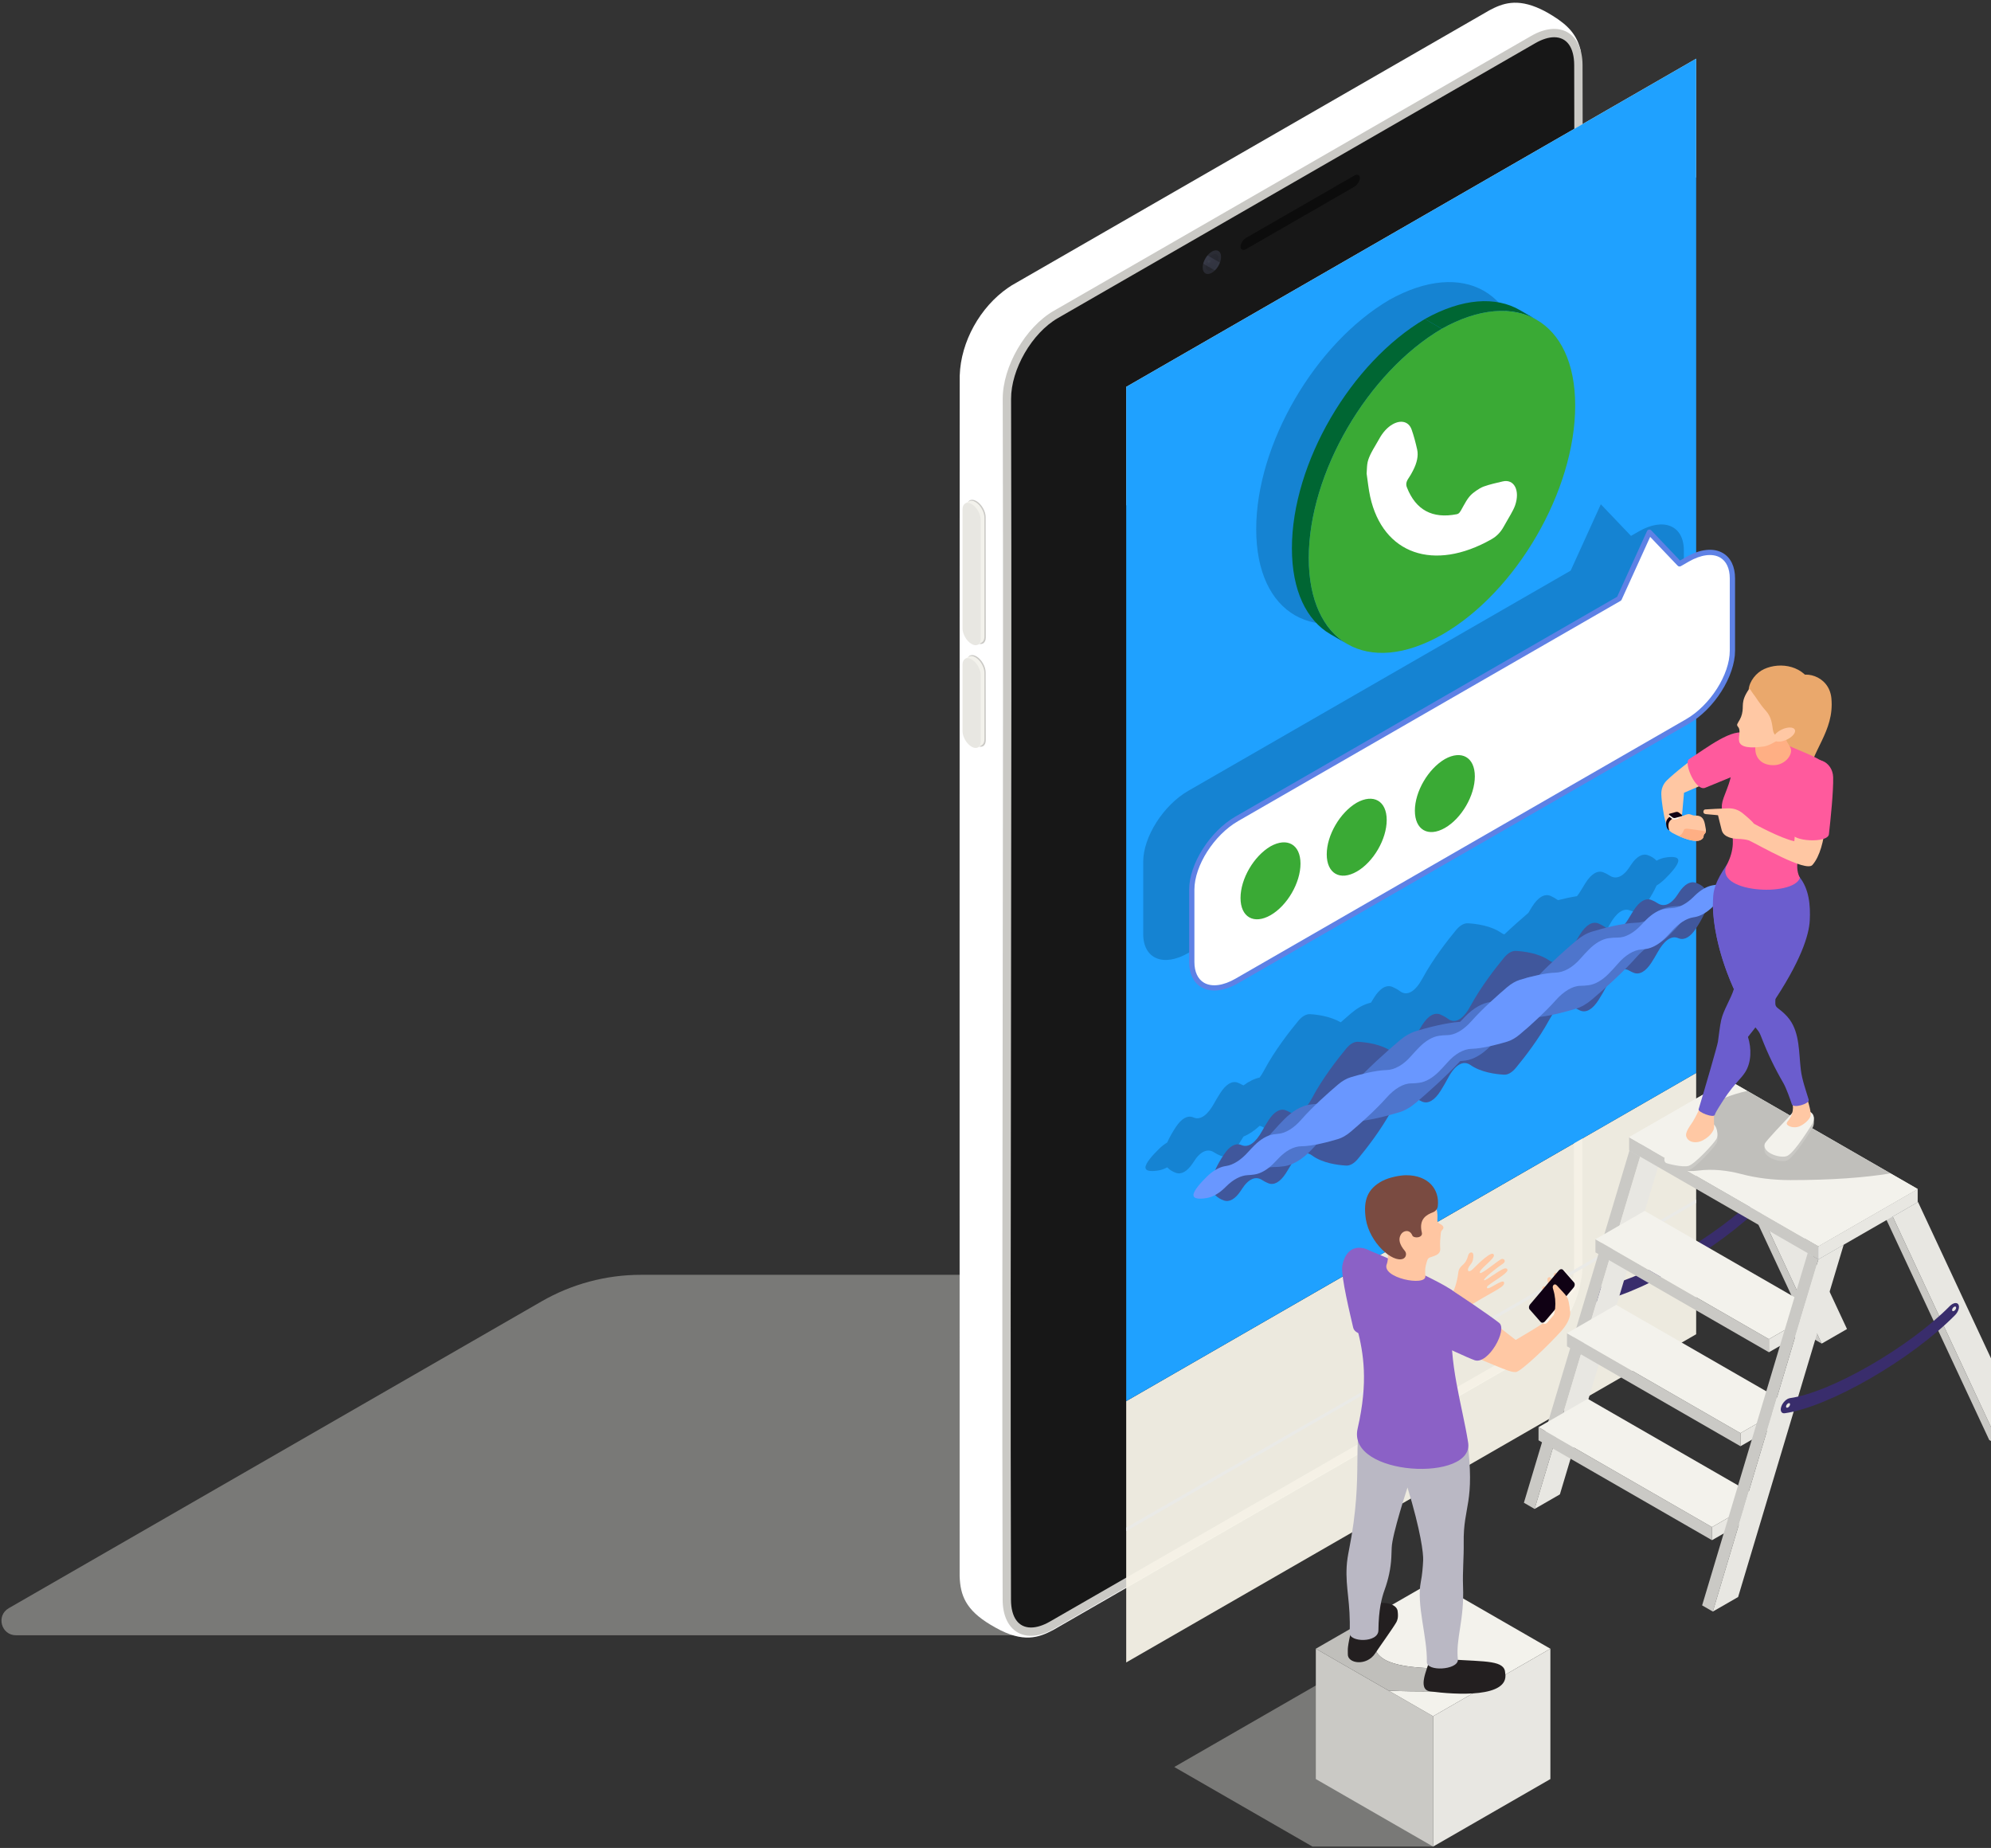 <svg width="486" height="451" viewBox="0 0 486 451" fill="none" xmlns="http://www.w3.org/2000/svg">
<rect x="0" y="0" width="486" height="451" fill="#333333" stroke="none"/>
<g style="mix-blend-mode:multiply" opacity="0.5">
<path d="M156.461 311.122C147.944 311.122 139.578 313.356 132.201 317.604L2.139 392.483C-1.008 394.295 0.281 399.091 3.914 399.091H250.268L362.584 311.122H156.461Z" fill="#C0BFBB"/>
</g>
<path d="M379.067 3.886C378.648 3.625 378.213 3.365 377.762 3.102C377.167 2.769 376.611 2.481 376.076 2.23C370.233 -0.512 366.697 0.845 363.574 2.509C338.014 17.224 246.977 69.635 246.977 69.635C246.68 69.821 246.384 70.014 246.095 70.214C239.235 74.935 234.524 83.407 234.268 91.636C234.24 81.946 234.22 374.9 234.247 384.671C234.4 389.301 235.717 392.899 241.79 396.522L242.938 397.188C249.798 401.058 253.565 399.677 257.126 397.781C303.691 370.973 327.232 357.422 373.683 330.677C381.74 325.666 384.675 318.256 385.724 313.506L350.021 237.327L385.91 12.665C385.05 8.483 382.658 6.129 379.067 3.886Z" fill="white"/>
<path d="M373.768 8.764C380.666 4.791 386.274 7.977 386.296 15.883C386.572 113.398 385.999 211.403 386.275 308.918C386.297 316.822 380.727 326.444 373.828 330.415C334.975 352.783 296.123 375.151 257.272 397.519C250.372 401.49 244.765 398.305 244.743 390.399C244.467 292.885 245.042 194.879 244.764 97.364C244.74 89.46 250.311 79.838 257.211 75.867C296.064 53.5 334.915 31.132 373.768 8.764Z" fill="#CAC9C5"/>
<path d="M251.668 397.198C248.574 397.198 246.792 394.718 246.782 390.396C246.641 341.412 246.718 291.797 246.792 243.818V243.271C246.866 195.409 246.94 145.915 246.804 97.359C246.782 90.12 251.91 81.267 258.231 77.627L374.787 10.525C376.42 9.585 378.005 9.087 379.375 9.087C382.468 9.087 384.25 11.566 384.26 15.891C384.401 64.854 384.324 114.48 384.25 162.472L384.249 163.052C384.176 210.902 384.102 260.384 384.24 308.925C384.262 316.165 379.133 325.018 372.811 328.661L256.256 395.763C254.624 396.7 253.037 397.198 251.668 397.198Z" fill="#171717"/>
<path d="M330.568 45.594L304.182 60.784C303.424 61.221 302.812 60.961 302.812 60.206C302.812 59.451 303.426 58.484 304.182 58.049L330.568 42.859C331.326 42.422 331.939 42.682 331.939 43.437C331.939 44.191 331.326 45.157 330.568 45.594Z" fill="#0C0C0C"/>
<g opacity="0.5">
<path opacity="0.5" d="M295.878 62.182C294.994 62.692 294.276 63.929 294.276 64.948C294.276 65.966 294.993 66.378 295.878 65.869C296.761 65.36 297.48 64.122 297.48 63.104C297.48 62.087 296.762 61.673 295.878 62.182Z" fill="url(#paint0_radial_1_13178)"/>
<path opacity="0.4" d="M295.818 61.401C297.058 60.687 298.06 61.266 298.06 62.692C298.06 64.118 297.058 65.852 295.818 66.565C294.578 67.278 293.576 66.7 293.576 65.274C293.576 63.848 294.58 62.113 295.818 61.401Z" fill="url(#paint1_linear_1_13178)"/>
<path opacity="0.4" d="M293.716 64.354L296.547 65.985C297.071 65.467 297.507 64.789 297.772 64.077L294.762 62.343C294.274 62.926 293.903 63.642 293.716 64.354Z" fill="url(#paint2_linear_1_13178)"/>
<path opacity="0.7" d="M295.198 63.199C294.989 63.32 294.82 63.611 294.82 63.852C294.82 64.093 294.989 64.19 295.198 64.07C295.406 63.949 295.576 63.656 295.576 63.417C295.576 63.178 295.406 63.079 295.198 63.199Z" fill="url(#paint3_linear_1_13178)"/>
</g>
<path d="M240.598 126.207C240.604 124.767 239.581 123 238.324 122.276C237.067 121.552 236.038 122.136 236.032 123.577L236.064 152.931C236.06 154.395 237.083 156.139 238.34 156.863C239.597 157.586 240.626 157.024 240.632 155.562L240.598 126.207Z" fill="#CAC9C5"/>
<path d="M240.294 126.315C240.295 125.785 240.154 125.209 239.91 124.661C239.695 124.172 239.396 123.705 239.049 123.31C238.758 122.978 238.43 122.698 238.085 122.499C237.471 122.146 236.914 122.113 236.511 122.348L235.6 122.875L238.74 157.32L239.651 156.793C240.045 156.564 240.29 156.077 240.293 155.373V126.315H240.294Z" fill="#F3F2EC"/>
<path d="M239.385 126.841C239.388 125.444 238.395 123.729 237.176 123.027C235.955 122.326 234.957 122.893 234.954 124.291V153.352C234.949 154.772 235.942 156.464 237.163 157.166C238.382 157.867 239.379 157.322 239.385 155.903V126.841Z" fill="#E8E7E2"/>
<path d="M240.598 164.11C240.604 162.67 239.581 160.903 238.324 160.18C237.067 159.455 236.038 160.041 236.032 161.48L236.064 178.003C236.06 179.469 237.083 181.211 238.34 181.934C239.597 182.659 240.626 182.098 240.632 180.634L240.598 164.11Z" fill="#CAC9C5"/>
<path d="M240.294 164.217C240.295 163.688 240.154 163.112 239.91 162.565C239.695 162.075 239.396 161.607 239.049 161.213C238.758 160.881 238.43 160.602 238.085 160.403C237.471 160.051 236.914 160.017 236.511 160.252L235.6 160.779L238.74 182.393L239.651 181.865C240.045 181.638 240.29 181.149 240.293 180.445V164.217H240.294Z" fill="#F3F2EC"/>
<path d="M239.385 164.744C239.388 163.347 238.395 161.632 237.176 160.932C235.955 160.231 234.957 160.797 234.954 162.194V178.424C234.949 179.844 235.942 181.536 237.163 182.237C238.382 182.939 239.379 182.395 239.385 180.975V164.744Z" fill="#E8E7E2"/>
<path opacity="0.95" d="M274.906 405.721L414.03 325.627V261.854L274.906 341.949V405.721Z" fill="#F7F4E8"/>
<path d="M274.906 373.676L414.03 293.58V292.736L274.906 372.831V373.676Z" fill="#EAEAE7"/>
<path opacity="0.95" d="M274.906 94.417V123.365L414.03 43.27V14.321L274.906 94.417Z" fill="#F7F4E8"/>
<path d="M274.906 94.415V341.949L414.03 261.853V14.321L274.906 94.415Z" fill="#1FA1FF"/>
<path d="M339.106 73.197C357.228 63.072 371.655 71.131 371.674 91.908C371.69 112.68 357.327 137.406 339.282 147.794C320.994 158.257 306.636 149.866 306.639 129.145C306.643 108.362 321.029 83.852 339.106 73.197Z" fill="#1583D2"/>
<path d="M400.033 129.689L398.124 130.789L390.76 123.069L383.395 139.267L290.051 193.007C283.979 196.504 279.057 204.245 279.057 210.301V227.949C279.057 234.004 283.979 236.079 290.051 232.581L400.033 169.263C406.105 165.768 411.027 158.025 411.027 151.971V134.321C411.027 128.269 406.105 126.192 400.033 129.689Z" fill="#1583D2"/>
<path d="M411.887 136.512L409.978 137.612L402.613 129.892L395.248 146.092L301.905 199.83C295.833 203.327 290.91 211.068 290.91 217.124V234.772C290.91 240.828 295.833 242.902 301.905 239.406L411.887 176.088C417.958 172.593 422.882 164.85 422.882 158.795V141.148C422.88 135.093 417.958 133.017 411.887 136.512Z" fill="white"/>
<path d="M296.406 241.742C295.242 241.742 294.18 241.482 293.269 240.958C291.334 239.842 290.267 237.647 290.267 234.77V217.123C290.267 210.871 295.345 202.867 301.584 199.273L394.747 145.638L402.027 129.625C402.117 129.431 402.296 129.293 402.507 129.256C402.715 129.217 402.932 129.291 403.08 129.448L410.094 136.802L411.565 135.955C414.964 133.999 418.227 133.635 420.523 134.957C422.46 136.072 423.525 138.269 423.525 141.144V158.794C423.525 165.042 418.449 173.049 412.21 176.643L302.227 239.961C300.177 241.141 298.174 241.742 296.406 241.742ZM402.804 131.024L395.834 146.356C395.779 146.478 395.684 146.579 395.568 146.647L302.226 200.386C296.34 203.774 291.552 211.282 291.552 217.123V234.77C291.552 237.167 292.39 238.97 293.911 239.845C295.798 240.932 298.594 240.568 301.581 238.847L411.564 175.529C417.448 172.141 422.236 164.633 422.236 158.794V141.147C422.236 138.751 421.398 136.947 419.877 136.072C417.99 134.986 415.195 135.348 412.208 137.071C412.207 137.071 410.298 138.169 410.298 138.169C410.043 138.317 409.717 138.27 409.511 138.056L402.804 131.024Z" fill="#5E81E5"/>
<path d="M406.389 209.309C405.731 209.42 405.049 209.683 404.365 210.054C403.77 209.397 402.984 208.969 402.242 208.705C400.905 208.229 399.465 209.046 398.127 211.061C398.037 211.199 397.943 211.34 397.851 211.485C396.23 214.004 394.47 214.726 392.897 213.679C392.396 213.346 391.877 213.091 391.391 212.897C389.983 212.337 388.459 213.245 387.054 215.431C386.696 215.987 386.322 216.595 385.951 217.237C385.618 217.813 385.277 218.292 384.934 218.717C383.387 218.952 381.769 219.309 380.29 219.684C379.701 219.256 379.089 218.909 378.523 218.661C377.05 218.015 375.453 218.938 373.98 221.282C373.678 221.761 373.364 222.281 373.046 222.825C373.019 222.846 372.993 222.858 372.965 222.881C371.502 224.126 369.381 225.993 367.208 228.04C366.954 227.952 366.7 227.833 366.455 227.662C363.904 225.893 360.313 225.44 358.327 225.33C357.361 225.277 356.37 225.839 355.404 227.004C353.412 229.408 349.791 234.032 347.233 238.768C345.492 241.99 343.498 243.197 341.764 241.92C341.156 241.471 340.52 241.131 339.935 240.876C338.469 240.234 336.878 241.131 335.413 243.457C335.175 243.835 334.923 244.256 334.671 244.678C334.433 244.748 334.185 244.821 333.971 244.884C332.611 245.293 331.216 246.093 329.857 247.248C329.128 247.869 328.24 248.636 327.267 249.497C324.782 248.054 321.625 247.612 319.797 247.51C318.833 247.457 317.845 248.02 316.881 249.182C314.843 251.641 311.098 256.426 308.533 261.277C308.187 261.93 307.83 262.486 307.469 262.978C306.186 263.266 304.861 263.902 303.554 264.883C303.46 264.843 303.362 264.822 303.269 264.769C302.894 264.555 302.512 264.379 302.153 264.238C300.771 263.696 299.274 264.585 297.891 266.725C297.404 267.481 296.883 268.335 296.383 269.244C294.811 272.103 293.049 273.406 291.429 272.755C291.337 272.718 291.242 272.684 291.152 272.652C289.814 272.177 288.375 273.019 287.037 275.034C286.295 276.151 285.51 277.483 284.915 278.826C284.229 279.243 283.55 279.765 282.891 280.411C281.363 281.908 279.607 283.859 279.607 284.911C279.607 285.964 281.363 285.892 282.891 285.631C283.549 285.519 284.231 285.256 284.915 284.885C285.51 285.541 286.295 285.97 287.037 286.234C288.375 286.709 289.815 285.892 291.152 283.877C291.244 283.737 291.338 283.597 291.43 283.45C293.052 280.931 294.813 280.209 296.386 281.255C296.885 281.587 297.405 281.843 297.891 282.036C299.272 282.585 300.771 281.75 302.153 279.616C302.512 279.061 302.891 278.451 303.266 277.805C303.359 277.645 303.455 277.515 303.548 277.367C304.856 276.845 306.186 275.949 307.469 274.761C307.83 274.837 308.187 274.979 308.53 275.234C311.097 277.133 314.843 277.606 316.881 277.718C317.845 277.772 318.833 277.197 319.797 276.034C321.628 273.825 324.812 269.749 327.3 265.437C328.261 265.18 329.137 264.926 329.857 264.71C331.217 264.301 332.612 263.493 333.971 262.336C334.185 262.154 334.433 261.942 334.671 261.736C334.923 261.869 335.175 262 335.413 262.103C336.88 262.74 338.47 261.807 339.935 259.475C340.519 258.547 341.156 257.475 341.764 256.326C343.497 253.054 345.492 251.964 347.233 253.183C349.791 254.972 353.412 255.428 355.404 255.536C356.37 255.59 357.361 255.013 358.327 253.846C360.313 251.448 363.904 246.863 366.455 242.155C366.7 241.701 366.954 241.291 367.208 240.911C369.381 240.458 371.502 239.88 372.965 239.439C372.993 239.432 373.018 239.412 373.046 239.405C373.364 239.586 373.678 239.741 373.98 239.873C375.453 240.52 377.05 239.603 378.523 237.262C379.089 236.364 379.699 235.312 380.29 234.208C381.772 232.876 383.39 231.369 384.938 229.822C385.28 229.851 385.621 229.935 385.951 230.128C386.322 230.343 386.697 230.521 387.054 230.663C388.461 231.231 389.984 230.386 391.391 228.204C391.877 227.45 392.395 226.598 392.894 225.693C394.467 222.835 396.227 221.53 397.848 222.183C397.941 222.22 398.036 222.254 398.127 222.288C399.465 222.761 400.905 221.919 402.242 219.904C402.984 218.788 403.77 217.455 404.365 216.113C405.049 215.697 405.73 215.174 406.389 214.529C407.916 213.03 409.672 211.08 409.672 210.028C409.672 208.977 407.916 209.046 406.389 209.309Z" fill="#1583D2"/>
<path d="M409.841 217.803C409.75 217.942 409.656 218.083 409.565 218.228C407.943 220.745 406.182 221.468 404.611 220.422C404.11 220.088 403.591 219.834 403.103 219.64C401.696 219.078 400.173 219.987 398.768 222.173C398.41 222.729 398.034 223.338 397.663 223.981C395.922 227.003 393.984 227.959 392.287 226.615C391.612 226.083 390.892 225.688 390.237 225.403C388.763 224.757 387.167 225.68 385.693 228.024C385.095 228.973 384.445 230.076 383.824 231.255C382.028 234.665 379.977 235.658 378.168 234.403C375.618 232.635 372.028 232.182 370.042 232.072C369.076 232.018 368.084 232.583 367.119 233.746C365.126 236.152 361.506 240.774 358.947 245.51C357.207 248.733 355.214 249.939 353.479 248.662C352.871 248.214 352.235 247.874 351.65 247.618C350.184 246.976 348.594 247.874 347.127 250.199C346.52 251.163 345.855 252.283 345.222 253.485C343.459 256.833 341.435 257.84 339.663 256.601C337.108 254.818 333.503 254.362 331.51 254.251C330.546 254.197 329.558 254.761 328.594 255.924C326.557 258.381 322.81 263.167 320.247 268.018C318.578 271.173 316.686 272.483 314.981 271.51C314.604 271.296 314.225 271.119 313.864 270.98C312.483 270.438 310.985 271.327 309.604 273.467C309.115 274.223 308.595 275.076 308.095 275.984C306.522 278.844 304.762 280.148 303.141 279.496C303.049 279.46 302.955 279.424 302.864 279.392C301.526 278.919 300.085 279.759 298.75 281.776C297.324 283.922 295.687 286.881 295.687 289.137C295.687 291.396 297.324 292.468 298.75 292.975C300.085 293.45 301.526 292.634 302.864 290.618C302.956 290.479 303.049 290.337 303.142 290.192C304.765 287.673 306.524 286.951 308.098 287.997C308.595 288.329 309.116 288.583 309.604 288.777C310.985 289.327 312.483 288.492 313.864 286.357C314.225 285.802 314.603 285.192 314.978 284.545C316.684 281.61 318.576 280.743 320.244 281.976C322.81 283.874 326.555 284.347 328.594 284.46C329.558 284.512 330.546 283.939 331.51 282.774C333.501 280.371 337.11 275.762 339.663 271.038C341.437 267.756 343.459 266.436 345.222 267.754C345.855 268.225 346.52 268.581 347.127 268.845C348.595 269.48 350.185 268.549 351.65 266.217C352.234 265.287 352.871 264.216 353.479 263.067C355.212 259.794 357.207 258.705 358.947 259.923C361.506 261.714 365.126 262.168 367.119 262.278C368.084 262.33 369.076 261.753 370.042 260.588C372.028 258.19 375.618 253.604 378.168 248.897C379.977 245.562 382.027 244.194 383.824 245.537C384.445 246.001 385.095 246.352 385.693 246.614C387.167 247.261 388.763 246.345 390.237 244.002C390.893 242.958 391.615 241.734 392.29 240.421C393.985 237.127 395.923 235.851 397.665 236.868C398.036 237.083 398.41 237.26 398.768 237.404C400.175 237.971 401.696 237.125 403.103 234.945C403.589 234.19 404.109 233.339 404.608 232.432C406.181 229.574 407.941 228.271 409.562 228.922C409.655 228.96 409.748 228.995 409.84 229.028C411.178 229.501 412.619 228.66 413.956 226.644C415.38 224.497 417.019 221.538 417.019 219.282C417.019 217.026 415.38 215.95 413.956 215.446C412.62 214.973 411.178 215.789 409.841 217.803Z" fill="#40579C"/>
<path d="M407.5 221.337C405.617 221.661 403.589 222.818 401.708 224.664C401.679 224.694 401.648 224.723 401.618 224.754C400.895 225.015 400.18 225.172 399.496 225.188C396.079 225.26 391.244 226.569 388.583 227.373C387.292 227.763 385.968 228.527 384.678 229.624C382.433 231.534 378.663 234.85 375.491 238.151C375.023 238.187 374.554 238.238 374.11 238.299C372.036 238.577 369.789 239.874 367.715 241.982C366.996 242.714 366.223 243.538 365.468 244.388C364.892 244.418 364.319 244.469 363.775 244.54C361.806 244.807 359.674 246.03 357.706 248.031C357.291 248.452 356.856 248.907 356.42 249.377C352.896 249.601 348.305 250.838 345.684 251.627C344.323 252.038 342.928 252.836 341.569 253.992C338.764 256.376 333.667 260.863 330.068 264.933C329.585 265.478 329.086 265.967 328.582 266.421C327.885 266.842 327.194 267.376 326.515 267.991C325.102 268.866 323.685 269.359 322.371 269.367C321.514 269.371 320.619 269.455 319.796 269.567C317.733 269.844 315.493 271.122 313.429 273.219C312.573 274.088 311.638 275.076 310.747 276.101C309.822 277.165 308.846 278.045 307.859 278.735V285.524C308.847 285.076 309.823 284.834 310.747 284.832C311.636 284.832 312.573 284.744 313.429 284.628C315.493 284.345 317.733 283.045 319.796 280.949C320.618 280.113 321.514 279.166 322.371 278.183C323.683 276.679 325.102 275.541 326.515 274.788C327.194 274.62 327.884 274.359 328.582 273.977C329.087 273.851 329.585 273.766 330.068 273.755C333.669 273.679 338.765 272.297 341.569 271.453C342.929 271.042 344.325 270.234 345.684 269.078C348.305 266.849 352.896 262.802 356.42 258.967C356.856 258.934 357.291 258.887 357.706 258.832C359.674 258.565 361.806 257.336 363.775 255.336C364.319 254.783 364.893 254.169 365.468 253.54C366.223 253.519 366.996 253.454 367.715 253.358C369.789 253.08 372.036 251.787 374.11 249.679C374.556 249.226 375.023 248.74 375.491 248.235C378.664 247.884 382.433 246.86 384.678 246.183C385.968 245.794 387.292 245.036 388.583 243.941C391.244 241.678 396.08 237.42 399.496 233.559C400.18 232.786 400.895 232.123 401.618 231.55C401.648 231.544 401.677 231.538 401.708 231.534C403.591 231.211 405.619 230.036 407.5 228.191C409.507 226.225 411.813 223.663 411.813 222.282C411.813 220.9 409.507 220.995 407.5 221.337Z" fill="#4E75CC"/>
<path d="M413.691 218.587C413.594 218.683 413.493 218.78 413.394 218.88C411.656 220.618 409.769 221.57 408.084 221.631C407.548 221.651 406.991 221.713 406.469 221.792C404.96 222.021 403.329 222.976 401.82 224.486C401.436 224.869 401.036 225.282 400.639 225.713C398.772 227.728 396.693 228.85 394.874 228.818C394.151 228.805 393.38 228.873 392.676 228.967C391.096 229.179 389.385 230.167 387.805 231.775C387.164 232.426 386.466 233.168 385.8 233.932C383.876 236.148 381.678 237.327 379.738 237.372C377.004 237.437 373.158 238.479 371.027 239.12C369.992 239.432 368.931 240.042 367.895 240.919C365.759 242.736 361.877 246.152 359.135 249.253C357.268 251.362 355.131 252.619 353.273 252.629C352.621 252.633 351.938 252.696 351.313 252.78C349.74 252.992 348.036 253.965 346.464 255.561C345.813 256.221 345.099 256.977 344.422 257.756C342.531 259.932 340.364 261.107 338.461 261.148C335.725 261.209 331.857 262.255 329.723 262.898C328.69 263.208 327.631 263.816 326.598 264.694C324.414 266.549 320.398 270.087 317.648 273.244C315.86 275.295 313.832 276.566 312.004 276.708C311.601 276.739 311.194 276.791 310.808 276.85C309.327 277.08 307.722 278.017 306.241 279.495C305.719 280.016 305.159 280.598 304.625 281.196C302.939 283.076 301.052 284.299 299.314 284.56C299.215 284.574 299.115 284.59 299.016 284.608C297.583 284.853 296.038 285.747 294.606 287.154C293.077 288.65 291.321 290.601 291.321 291.655C291.321 292.706 293.077 292.635 294.606 292.374C296.038 292.129 297.584 291.245 299.016 289.84C299.115 289.744 299.215 289.644 299.316 289.544C301.053 287.804 302.94 286.854 304.626 286.793C305.162 286.774 305.719 286.71 306.241 286.632C307.722 286.407 309.327 285.494 310.808 284.017C311.195 283.633 311.6 283.217 312.002 282.784C313.829 280.821 315.857 279.756 317.648 279.749C320.398 279.739 324.412 278.652 326.598 277.994C327.631 277.683 328.69 277.069 329.723 276.192C331.857 274.377 335.725 270.97 338.461 267.88C340.364 265.731 342.531 264.41 344.422 264.408C345.1 264.408 345.813 264.341 346.464 264.253C348.036 264.038 349.74 263.049 351.313 261.451C351.94 260.814 352.619 260.092 353.273 259.345C355.131 257.215 357.268 256.012 359.135 255.973C361.877 255.915 365.759 254.863 367.895 254.219C368.931 253.907 369.992 253.292 371.027 252.413C373.158 250.602 377.004 247.211 379.738 244.128C381.678 241.944 383.876 240.591 385.8 240.591C386.466 240.59 387.164 240.528 387.805 240.441C389.385 240.229 391.096 239.244 392.676 237.638C393.38 236.922 394.154 236.1 394.877 235.252C396.696 233.124 398.773 231.855 400.64 231.721C401.036 231.691 401.437 231.643 401.822 231.585C403.329 231.358 404.961 230.434 406.47 228.925C406.991 228.406 407.548 227.827 408.082 227.229C409.768 225.349 411.656 224.126 413.393 223.866C413.493 223.85 413.594 223.836 413.692 223.818C415.126 223.572 416.671 222.678 418.104 221.272C419.632 219.775 421.388 217.825 421.388 216.772C421.388 215.719 419.632 215.791 418.104 216.052C416.669 216.296 415.124 217.181 413.691 218.587Z" fill="#6997FF"/>
<path d="M364.726 115.337C366.097 116.132 367.469 116.926 368.839 117.721C370.232 118.527 370.738 120.75 369.824 123.372L365.711 120.988C366.623 118.366 366.118 116.144 364.726 115.337Z" fill="#006633"/>
<path d="M342.606 133.501C341.234 132.707 339.862 131.912 338.493 131.116C344.064 134.345 351.733 133.888 359.952 129.221C361.164 128.525 362.167 127.567 362.973 126.079C363.51 125.085 364.121 124.124 364.662 123.134C365.048 122.431 365.459 121.702 365.71 120.985L369.823 123.369C369.573 124.085 369.161 124.815 368.777 125.517C368.235 126.508 367.623 127.469 367.086 128.461C366.281 129.949 365.279 130.906 364.066 131.603C355.846 136.274 348.179 136.729 342.606 133.501Z" fill="#006633"/>
<path d="M347.866 124.603L343.753 122.22C341.841 121.111 340.366 119.234 339.321 116.59C339.032 115.861 339.09 115.201 339.774 114.231C340.158 113.686 340.479 113.069 340.793 112.47C341.783 110.575 342.149 108.802 341.812 107.309C341.431 105.627 341.003 103.974 340.457 102.443C340.193 101.706 339.768 101.19 339.24 100.884L343.353 103.267C343.881 103.572 344.306 104.09 344.57 104.827C345.118 106.358 345.544 108.01 345.925 109.693C346.263 111.185 345.894 112.958 344.907 114.854C344.594 115.453 344.269 116.068 343.887 116.615C343.203 117.586 343.145 118.244 343.434 118.974C344.479 121.617 345.953 123.496 347.866 124.603Z" fill="#006633"/>
<path d="M370.99 75.677C372.36 76.472 373.732 77.267 375.103 78.061C369.222 74.653 361.044 75.147 351.933 80.237L347.818 77.853C356.93 72.762 365.107 72.268 370.99 75.677Z" fill="#006633"/>
<path d="M328.888 157.18C327.517 156.387 326.145 155.591 324.774 154.796C318.924 151.406 315.352 144.137 315.354 133.802C315.357 113.019 329.742 88.508 347.818 77.853L351.933 80.237C333.855 90.892 319.47 115.402 319.467 136.185C319.465 146.521 323.037 153.79 328.888 157.18Z" fill="#006633"/>
<path d="M351.934 80.237C370.055 70.112 384.483 78.171 384.502 98.948C384.518 119.72 370.154 144.446 352.11 154.834C333.821 165.297 319.464 156.906 319.467 136.185C319.471 115.402 333.856 90.892 351.934 80.237Z" fill="#3AAA35"/>
<path d="M310.12 206.555C314.198 204.276 317.446 206.09 317.45 210.767C317.454 215.442 314.221 221.007 310.159 223.346C306.043 225.701 302.811 223.812 302.812 219.148C302.813 214.47 306.051 208.953 310.12 206.555Z" fill="#3AAA35"/>
<path d="M331.163 195.909C335.242 193.63 338.489 195.444 338.493 200.12C338.497 204.796 335.264 210.361 331.203 212.699C327.086 215.054 323.855 213.165 323.855 208.502C323.856 203.824 327.094 198.307 331.163 195.909Z" fill="#3AAA35"/>
<path d="M352.676 185.263C356.755 182.984 360.002 184.798 360.006 189.475C360.01 194.15 356.777 199.715 352.716 202.054C348.599 204.409 345.368 202.52 345.368 197.856C345.369 193.178 348.607 187.661 352.676 185.263Z" fill="#3AAA35"/>
<path d="M369.824 123.372C371.103 119.71 369.605 116.824 366.792 117.494C365.27 117.856 363.75 118.179 362.197 118.729C361.877 118.844 361.547 119.003 361.212 119.196C360.659 119.514 360.098 119.917 359.562 120.334C358.23 121.373 357.473 123.086 356.591 124.615C356.373 124.992 356.18 125.226 355.943 125.364C355.831 125.428 355.708 125.471 355.569 125.499C349.628 126.655 345.602 124.464 343.434 118.976C343.145 118.246 343.203 117.586 343.887 116.617C344.271 116.071 344.594 115.455 344.907 114.855C345.896 112.961 346.264 111.188 345.925 109.695C345.544 108.012 345.118 106.359 344.571 104.829C343.842 102.789 341.873 102.436 339.905 103.57C338.73 104.244 337.558 105.448 336.644 107.14C336.048 108.248 335.343 109.31 334.767 110.423C334.377 111.176 334.009 112.007 333.842 112.755C333.647 113.631 333.679 114.454 333.592 115.579C333.855 117.326 334.048 119.373 334.463 121.241C337.569 135.257 350.012 139.588 364.067 131.608C365.28 130.912 366.283 129.954 367.087 128.466C367.624 127.472 368.237 126.511 368.778 125.522C369.161 124.818 369.574 124.088 369.824 123.372Z" fill="white"/>
<path d="M431.116 291.356C430.759 290.748 429.812 290.921 428.99 291.751C424.248 296.551 417.145 301.828 409.499 306.23C401.854 310.631 394.748 313.533 390.009 314.192C389.187 314.306 388.24 315.225 387.883 316.243C387.525 317.263 387.898 317.999 388.712 317.886C393.847 317.172 401.423 314.096 409.499 309.446C417.576 304.798 425.152 299.15 430.285 293.951C431.102 293.126 431.473 291.964 431.116 291.356Z" fill="#392D6C"/>
<path d="M444.679 327.908L442.067 326.395L415.894 270.338L418.504 271.852L444.679 327.908Z" fill="#CAC9C5"/>
<path d="M418.504 271.851L415.894 270.338L422.067 266.784L424.679 268.297L418.504 271.851Z" fill="#B8C1C7"/>
<path d="M424.679 268.297L450.852 324.354L444.679 327.908L418.504 271.851L424.679 268.297Z" fill="#E8E7E2"/>
<path d="M400.362 282.287L397.751 280.774L403.924 277.219L406.536 278.732L400.362 282.287Z" fill="#B8C1C7"/>
<path d="M374.592 368.261L371.982 366.748L397.751 280.774L400.362 282.287L374.592 368.261Z" fill="#CAC9C5"/>
<path d="M400.362 282.287L406.536 278.732L380.765 364.707L374.592 368.261L400.362 282.287Z" fill="#E8E7E2"/>
<path d="M389.444 302.44L431.792 326.822V330.021L389.444 305.639V302.44Z" fill="#CAC9C5"/>
<path d="M443.808 323.103L431.792 330.02V326.821L443.808 319.904V323.103Z" fill="#E8E7E2"/>
<path d="M431.792 326.822L389.444 302.44L401.461 295.523L443.808 319.904L431.792 326.822Z" fill="#F3F2EC"/>
<path d="M382.497 325.375L424.846 349.755V352.955L382.497 328.574V325.375Z" fill="#CAC9C5"/>
<path d="M436.863 346.036L424.846 352.955V349.754L436.863 342.837V346.036Z" fill="#E8E7E2"/>
<path d="M424.846 349.755L382.497 325.375L394.513 318.456L436.863 342.837L424.846 349.755Z" fill="#F3F2EC"/>
<path d="M375.551 348.308L417.899 372.688V375.887L375.551 351.507V348.308Z" fill="#CAC9C5"/>
<path d="M429.915 368.971L417.899 375.887V372.688L429.915 365.77V368.971Z" fill="#E8E7E2"/>
<path d="M417.899 372.688L375.551 348.308L387.567 341.389L429.915 365.77L417.899 372.688Z" fill="#F3F2EC"/>
<path d="M443.867 307.333L441.257 305.82L447.43 302.265L450.04 303.778L443.867 307.333Z" fill="#B8C1C7"/>
<path d="M418.098 393.307L415.486 391.794L441.257 305.82L443.867 307.333L418.098 393.307Z" fill="#CAC9C5"/>
<path d="M443.867 307.333L450.04 303.778L424.271 389.754L418.098 393.307L443.867 307.333Z" fill="#E8E7E2"/>
<path d="M488.183 352.955L485.573 351.442L459.4 295.385L462.01 296.898L488.183 352.955Z" fill="#CAC9C5"/>
<path d="M462.01 296.898L459.4 295.385L465.573 291.831L468.183 293.344L462.01 296.898Z" fill="#B8C1C7"/>
<path d="M468.183 293.344L494.356 349.401L488.183 352.955L462.01 296.898L468.183 293.344Z" fill="#E8E7E2"/>
<path d="M397.669 277.537L443.867 304.134V307.333L397.669 280.736V277.537Z" fill="#CAC9C5"/>
<path d="M468.102 293.38L443.867 307.333V304.134L468.102 290.181V293.38Z" fill="#E8E7E2"/>
<path d="M443.867 304.134L397.669 277.537L421.904 263.584L468.102 290.181L443.867 304.134Z" fill="#F3F2EC"/>
<path d="M478.048 318.375C477.691 317.767 476.744 317.94 475.922 318.77C471.18 323.57 464.076 328.847 456.432 333.249C448.784 337.651 441.68 340.554 436.941 341.212C436.119 341.325 435.17 342.244 434.815 343.264C434.458 344.282 434.83 345.018 435.645 344.905C440.779 344.191 448.355 341.115 456.432 336.467C464.508 331.817 472.083 326.17 477.217 320.97C478.033 320.146 478.404 318.983 478.048 318.375Z" fill="#392D6C"/>
<path d="M477.489 319.142C477.489 319.415 477.268 319.763 476.995 319.92C476.721 320.075 476.501 319.984 476.501 319.711C476.501 319.438 476.721 319.09 476.995 318.933C477.268 318.777 477.489 318.871 477.489 319.142Z" fill="#E8E7E2"/>
<path d="M436.954 342.712C436.954 342.985 436.733 343.333 436.46 343.489C436.186 343.645 435.966 343.554 435.966 343.28C435.966 343.007 436.186 342.66 436.46 342.504C436.733 342.347 436.954 342.441 436.954 342.712Z" fill="#E8E7E2"/>
<g style="mix-blend-mode:multiply" opacity="0.5">
<path d="M349.819 450.663H320.379L286.639 431.239L324.513 409.434L349.819 450.663Z" fill="#C0BFBB"/>
</g>
<path d="M349.819 450.663L321.191 434.183V402.373L349.819 418.854V450.663Z" fill="#CAC9C5"/>
<path d="M378.445 434.183L349.819 450.663V418.854L378.445 402.373V434.183Z" fill="#E8E7E2"/>
<path d="M406.902 190.428C408.856 188.549 412.587 185.555 416.566 182.834C417.573 185.503 418.436 187.217 419.368 189.916L411.062 193.478L410.43 200.658C410.43 200.658 408.785 203.095 407.614 202.596C406.917 202.299 406.332 200.21 405.891 197.306C405.7 196.043 405.561 194.96 405.524 193.827C405.484 192.548 405.978 191.316 406.902 190.428Z" fill="#FFC7A3"/>
<path d="M410.571 199.213C411.148 198.978 411.836 198.602 412.451 198.711C412.731 198.762 412.984 198.909 413.26 198.978C413.62 199.068 413.998 199.02 414.365 199.069C416.004 199.291 416.093 200.784 416.343 202.094C416.42 202.499 416.489 202.956 416.257 203.298C416.144 203.467 415.968 203.593 415.895 203.783C415.85 203.902 415.851 204.032 415.831 204.157C415.738 204.706 415.192 205.062 414.645 205.17C412.754 205.543 409.277 203.86 408.29 203.31C407.491 202.867 406.821 202.077 406.787 201.241C406.748 200.275 407.026 198.854 409.46 198.801C410.084 198.788 410.571 199.213 410.571 199.213Z" fill="#FFC7A3"/>
<path d="M410.618 203.39C411.252 202.444 410.763 202.095 412.432 202.313C413.656 202.471 414.865 202.619 416.08 202.877C416.195 202.904 416.298 202.895 416.399 202.88C416.378 203.031 416.345 203.173 416.259 203.3C416.145 203.468 415.969 203.594 415.897 203.784C415.851 203.903 415.853 204.034 415.833 204.158C415.739 204.707 415.194 205.064 414.647 205.171C413.342 205.428 411.295 204.708 409.821 204.055C410.132 203.907 410.41 203.701 410.618 203.39Z" fill="#FFAF84"/>
<path d="M408.107 199.887C407.442 200.417 406.978 200.961 407.449 202.657C407.049 202.503 406.725 201.859 406.695 201.089C406.669 200.449 406.789 200.006 407.499 199.368C408.069 198.856 408.862 198.664 409.79 198.766C410.059 198.796 410.571 199.213 410.571 199.213C409.988 199.236 409.02 199.164 408.107 199.887Z" fill="#100114"/>
<path d="M407.375 198.725L410.665 199.051L410.615 199.45C410.606 199.512 410.544 199.566 410.433 199.597L408.871 200.014C408.671 200.068 408.392 200.022 408.245 199.91L407.411 199.274C407.347 199.227 407.32 199.173 407.324 199.124L407.375 198.725Z" fill="#FAF4EA"/>
<path d="M407.554 198.58C407.355 198.632 407.314 198.767 407.461 198.879L408.293 199.513C408.441 199.624 408.721 199.672 408.92 199.619L410.484 199.199C410.683 199.146 410.724 199.012 410.577 198.9L409.745 198.266C409.597 198.155 409.317 198.108 409.118 198.161L407.554 198.58Z" fill="#100114"/>
<path d="M408.654 200.646C409.629 199.709 410.571 199.213 410.571 199.213C410.602 199.198 410.637 199.185 410.669 199.172C410.921 199.066 412.009 201.717 412.009 201.717C412.009 201.717 407.679 201.582 408.654 200.646Z" fill="#FFC7A3"/>
<path d="M412.248 185.311C416.511 182.621 423.062 177.382 426.284 179.075C427.151 182.936 428.114 186.061 424.542 188.844L416.386 192.198C413.985 193.475 410.972 186.236 412.248 185.311Z" fill="#FF5A9D"/>
<path d="M411.683 285.679C411.754 285.708 411.832 285.718 411.904 285.734L411.226 285.342C411.356 285.484 411.503 285.608 411.683 285.679Z" fill="#C0BFBB"/>
<path d="M411.103 282.817C411.618 281.559 412.47 280.447 413.534 279.6C412.962 278.628 412.633 277.611 412.633 276.553C412.633 272.001 418.31 268.082 426.514 266.237L421.906 263.584L397.671 277.537L411.228 285.342C410.994 285.086 410.838 284.749 410.8 284.401C410.74 283.863 410.896 283.319 411.103 282.817Z" fill="#F3F2EC"/>
<path d="M425.086 286.535C421.638 285.622 418.043 285.232 414.503 285.679C413.813 285.768 413.121 285.813 412.422 285.792C412.249 285.788 412.076 285.769 411.906 285.734L443.868 304.135L468.103 290.182L461.47 286.364C455.189 287.404 447.107 288.003 437.037 288.003C432.693 288.002 428.617 287.469 425.086 286.535Z" fill="#F3F2EC"/>
<path d="M412.632 276.555C412.632 277.613 412.962 278.63 413.532 279.602C412.47 280.449 411.616 281.56 411.101 282.818C410.895 283.32 410.739 283.864 410.799 284.403C410.836 284.751 410.992 285.089 411.226 285.344L411.904 285.736C412.075 285.771 412.248 285.79 412.421 285.794C413.118 285.814 413.812 285.768 414.501 285.681C418.043 285.232 421.637 285.624 425.085 286.537C428.616 287.473 432.693 288.005 437.036 288.005C447.105 288.005 455.188 287.406 461.469 286.366L426.512 266.237C418.311 268.084 412.632 272.002 412.632 276.555Z" fill="#C0BFBB"/>
<path d="M447.039 170.404C447.834 178.633 441.911 183.285 441.345 190.12C440.689 189.784 439.921 189.752 439.214 189.537C432.018 187.341 434.014 172.181 438.169 165.81C439.733 163.411 446.477 164.606 447.039 170.404Z" fill="#EAA86C"/>
<path d="M406.284 282.876C406.47 282.409 411.133 278.101 412.491 275.976C413.179 274.902 414.498 274.406 415.744 274.683C416.22 274.79 416.905 274.953 417.518 275.099C418.504 275.334 419.009 275.718 419.205 276.708C419.339 277.389 419.294 278.536 418.958 279.083C418.188 280.344 413.656 285.213 412.152 285.624C410.628 286.04 406.918 285.051 406.681 284.904C406.418 284.746 406.285 284.453 406.262 284.145C406.247 283.947 406.211 283.06 406.284 282.876Z" fill="#CAC9C5"/>
<path d="M430.724 279.549C430.941 278.866 435.659 274.738 436.401 273.918C436.687 273.607 437.437 272.804 437.672 272.488C438.195 271.78 442.39 271.612 442.735 272.69C442.81 272.928 442.78 273.939 442.757 274.206C442.714 274.658 442.544 275.118 442.31 275.455C441.994 275.91 438.219 282.129 436.345 283.143C434.964 283.891 430.823 282.709 430.705 280.771C430.697 280.595 430.663 279.736 430.724 279.549Z" fill="#CAC9C5"/>
<path d="M406.352 282.477C406.537 282.01 411.133 277.019 412.491 274.896C413.179 273.82 414.498 273.323 415.744 273.601C416.22 273.708 416.905 273.87 417.517 274.017C418.504 274.252 418.94 275.025 419.134 276.018C419.269 276.698 419.293 277.454 418.958 278.001C418.188 279.262 413.656 284.134 412.152 284.541C410.628 284.958 406.918 283.968 406.681 283.822C406.25 283.562 406.166 282.944 406.352 282.477Z" fill="#F3F2EC"/>
<path d="M430.778 279.147C430.996 278.467 435.658 273.659 436.401 272.839C436.687 272.527 437.417 271.709 437.672 271.408C438.469 270.462 442.237 270.57 442.685 272.357C442.847 273.011 442.682 273.837 442.31 274.375C441.994 274.831 438.219 281.049 436.345 282.063C434.84 282.878 430.058 281.399 430.778 279.147Z" fill="#F3F2EC"/>
<path d="M411.645 277.453C411.2 276.296 412.725 274.581 413.263 273.659C413.947 272.485 414.563 271.271 415.108 270.026C416.26 270.561 417.442 271.031 418.647 271.443C418.246 271.307 418.391 273.889 418.414 275.002C418.42 275.279 418.366 275.564 418.241 275.813C417.587 277.113 416.518 277.834 415.623 278.319C414.199 279.082 412.211 278.922 411.645 277.453Z" fill="#FFC8A4"/>
<path d="M436.979 267.416C438.235 267.158 439.505 266.991 440.785 266.898C441.131 268.153 442.073 270.962 441.996 272.124C441.93 273.158 440.029 274.814 438.661 275.062C437.417 275.285 436.321 274.759 436.164 274.325C436.019 273.923 436.516 273.528 436.721 273.228C438 271.34 437.866 269.489 436.979 267.416Z" fill="#FFC8A4"/>
<path d="M433.499 238.617C433.451 240.59 433.403 242.566 433.353 244.537C433.347 244.854 433.342 245.182 433.472 245.469C433.624 245.796 433.926 246.019 434.215 246.237C435.201 246.986 436.128 247.83 436.854 248.832C439.339 252.275 439.074 256.886 439.582 261.096C439.871 263.499 440.798 266.044 441.495 268.365C441.818 269.441 437.51 270.598 437.37 269.441C437.059 268.498 436.048 265.571 435.29 264.274C433.256 260.786 431.497 257.133 430.039 253.366C429.815 252.789 429.594 252.198 429.246 251.683C428.975 251.284 428.632 250.935 428.339 250.55C427.677 249.683 427.271 248.626 427.18 247.538L433.499 238.617Z" fill="#6B5DCE"/>
<path d="M418.591 272.04C418.443 272.997 414.176 271.351 414.65 270.654C416.147 265.692 419.188 255.254 419.342 254.25C419.604 252.552 419.77 250.594 420.147 248.922C420.701 246.452 422.507 243.791 423.238 241.366C423.238 241.366 417.373 229.09 418.203 218.607C418.476 215.153 420.868 212.034 422.594 209.427C422.686 209.289 422.773 209.147 422.86 209.004C423.144 209.084 423.43 209.157 423.714 209.239C426.576 210.058 429.361 211.118 432.223 211.931C434.346 212.534 436.508 212.65 438.633 213.052C438.707 213.342 438.914 213.624 439.25 214.039C441.593 216.937 441.955 220.948 441.758 224.665C441.572 228.16 439.674 234.588 432.198 245.568C430.454 248.136 428.635 250.652 426.675 253.06C427.554 255.84 427.554 259.241 425.982 261.7C425.448 262.535 424.76 263.261 424.098 264.004C422.223 266.103 421.057 267.827 419.575 270.22C419.291 270.675 418.699 271.632 418.591 272.04Z" fill="#6B5DCE"/>
<path d="M423.237 241.368C423.237 241.368 428.207 230.156 430.13 225.259C430.432 224.495 430.813 223.671 431.143 221.243L418.124 220.663C418.124 220.663 417.985 224.958 419.725 231.566C420.196 233.356 420.813 235.316 421.597 237.407C422.076 238.682 422.61 240.005 423.237 241.368Z" fill="#6B5DCE"/>
<path d="M420.746 194.665C421.833 191.708 423.318 188.668 422.568 185.612C422.332 184.653 421.92 183.737 421.757 182.764C421.596 181.789 421.73 180.687 422.437 179.995C422.929 179.515 423.889 179.145 424.568 179.06C426.583 178.804 428.954 178.767 430.868 179.578C434.175 180.981 437.484 182.383 440.791 183.785C442.469 184.496 444.175 185.332 445.713 186.372C446.298 186.765 446.449 187.55 446.113 188.171C444.414 191.335 442.016 197.851 440.445 203.779C439.269 208.212 437.916 211.132 439.249 214.039C439.278 214.101 439.326 214.154 439.368 214.209C437.848 219.043 417.784 217.888 421.629 210.865L421.685 210.746C422.397 209.261 422.892 207.663 422.975 206.019C423.284 199.97 418.872 199.763 420.746 194.665Z" fill="#FF5A9D"/>
<path d="M435.867 177.736C435.744 177.967 435.645 178.221 435.61 178.53C435.56 178.955 435.661 179.38 435.762 179.796C436.1 181.186 436.583 181.539 437.036 182.466C437.794 184.012 435.818 186.747 432.908 186.747C429.736 186.747 428.521 184.735 428.465 182.892C428.435 181.984 428.441 182.203 428.412 181.295C428.412 181.295 427.475 181.179 426.765 181.04C426.919 176.786 432.214 177.141 435.867 177.736Z" fill="#FFAF84"/>
<path d="M430.503 182.183C428.834 182.424 425.518 182.781 424.679 181.336C424.085 180.319 425.028 178.5 424.357 177.529C424.042 177.072 423.845 176.998 424.289 176.287C424.891 175.324 425.204 174.64 425.35 173.513C425.574 171.762 424.875 170.641 427.868 166.939C428.66 165.959 429.012 165.613 433.675 165.283C434.75 165.207 435.099 165.307 436.078 166.057C437.776 167.357 438.124 167.885 438.531 170.136C438.744 171.314 438.959 172.508 438.853 173.697C438.715 175.24 438.488 176.817 437.367 177.967C436.062 179.306 432.627 181.877 430.503 182.183Z" fill="#FFC8A4"/>
<path d="M432.343 175.836C432.867 177.754 432.585 178.74 433.43 179.464C434.053 178.196 437.834 177.915 437.92 178.07C438.073 178.353 436.462 180.1 435.595 180.622C436.803 180.973 445.863 176.046 442.716 167.865C440.577 162.311 434.57 161.473 430.59 163.299C428.702 164.165 427.015 166.241 426.844 168.309C427.159 167.829 427.378 168.605 427.807 169.128C428.628 170.128 429.467 171.728 431.044 173.469C431.655 174.141 432.103 174.959 432.343 175.836Z" fill="#EAA86C"/>
<path d="M438.117 178.083C437.797 177.394 436.383 177.37 434.961 178.029C433.538 178.688 432.645 179.781 432.966 180.469C433.287 181.158 434.7 181.183 436.123 180.524C437.545 179.865 438.438 178.772 438.117 178.083Z" fill="#FFC8A4"/>
<path d="M440.222 192.187C438.603 197.304 437.992 205.296 437.992 205.296C434.682 204.63 428.14 201.029 428.14 201.029C427.899 200.638 426.521 199.389 425.322 198.425C424.331 197.629 423.087 197.224 421.815 197.275C420.027 197.347 417.05 197.465 416.207 197.549C415.745 197.597 415.486 198.614 416.419 198.691C418.801 198.889 419.368 198.963 419.368 198.963C419.368 198.963 420.11 202.065 420.282 202.656C420.814 204.485 423.288 204.646 423.675 204.694C424.324 204.777 425.3 204.661 426.916 205.102C429.284 206.207 440.805 212.939 442.412 211.098C446.186 206.775 445.819 195.706 445.819 195.706C445.819 195.706 440.286 191.985 440.222 192.187Z" fill="#FFC7A3"/>
<path d="M447.472 189.681C447.555 193.174 446.828 200.138 446.433 203.611C446.182 205.836 437.285 205.421 437.344 203.163C437.437 199.507 438.485 188.932 439.762 187.439C443.103 183.532 447.38 185.93 447.472 189.681Z" fill="#FF5A9D"/>
<path d="M378.445 402.373L349.817 385.892L333.984 395.007C336.91 394.923 338.821 394.927 338.821 394.927C338.821 394.927 336.187 399.431 335.531 399.497C334.415 405.491 340.673 407.055 351.698 407.194L350.243 412.77C346.287 412.815 342.542 412.758 338.988 412.619L349.816 418.853L378.445 402.373Z" fill="#F3F2EC"/>
<path d="M350.245 412.769L351.7 407.194C340.674 407.055 334.416 405.491 335.532 399.497C336.189 399.429 338.822 394.927 338.822 394.927C338.822 394.927 336.912 394.923 333.986 395.007L321.191 402.373L338.989 412.619C342.544 412.758 346.29 412.816 350.245 412.769Z" fill="#C0BFBB"/>
<path d="M337.361 315.916C339.349 316.772 344.63 319.759 345.47 319.564C348.225 318.925 352.979 316.763 354.165 316.007C354.911 315.53 355.75 312.455 355.924 310.848C356.174 308.509 357.517 309.206 358.262 306.767C358.35 306.479 358.414 306.173 358.599 305.935C358.785 305.699 359.143 305.56 359.395 305.725C359.852 306.03 359.609 307.462 359.389 307.938C359.148 308.455 358.7 308.846 358.46 309.364C358.045 310.266 358.591 310.664 359.602 309.644C360.889 308.348 364.359 304.911 364.668 306.31C364.879 307.273 360.693 309.995 361.269 310.667C361.663 311.084 365.873 307.402 366.574 307.261C366.824 307.212 367.117 307.293 367.237 307.517C367.47 307.949 367.041 308.318 366.625 308.57C365.749 309.104 361.927 312.093 362.266 312.437C362.586 312.761 366.622 309.38 367.573 309.546C367.827 309.59 368.042 309.805 367.966 310.063C367.709 310.913 364.528 312.747 363.807 313.323C363.403 313.645 362.784 313.96 363.008 314.349C363.389 314.849 366.599 312.183 367.103 312.872C367.534 314.001 365.391 314.636 359.255 318.357C355.797 320.457 345.672 326.907 343.402 326.907C341.133 326.907 335.573 324.237 335.573 324.237C334.694 323.422 332.866 321.744 332.43 320.618C331.665 318.632 333.528 314.262 337.361 315.916Z" fill="#FFC8A4"/>
<path d="M348.768 405.63C348.762 405.595 348.764 405.562 348.756 405.525C348.828 405.171 348.831 404.814 348.756 404.455L354.061 404.996C362.92 405.543 367.32 405.206 367.419 408.318C368.484 414.429 355.337 413.605 349.127 412.79C345.796 412.354 348.556 407.054 348.768 405.63Z" fill="#231F20"/>
<path d="M330.137 396.543L333.926 393.708C334.59 392.789 334.479 392.526 335.356 391.806C336.759 390.657 341.137 391.12 341.183 393.381C341.365 394.83 341.071 395.505 340.818 395.953C340.062 397.292 336.533 402.209 335.711 403.468C333.574 406.74 328.92 405.977 329.003 403.723C329.055 402.319 328.683 402.77 330.137 396.543Z" fill="#231F20"/>
<path d="M328.719 382.333C328.795 380.963 329.023 379.596 329.292 378.25C333.068 359.267 329.756 350.999 332.915 345.916L358.115 351.083C360.169 367.074 357.146 367.305 357.288 376.566C357.341 380.004 356.993 383.631 357.127 387.067C357.46 395.647 355.288 399.748 355.873 405.126C355.749 407.591 348.24 407.999 348.291 405.594C348.42 399.458 345.697 391.659 346.827 385.996C347.159 384.346 347.309 382.486 347.39 380.806C347.47 379.148 346.827 373.722 343.57 363.025C343.57 363.025 339.801 374.471 339.711 377.745C339.688 378.547 339.657 379.325 339.622 380.052C339.493 382.772 338.904 385.436 337.98 388C337.251 390.026 336.526 392.81 336.469 397.888C336.434 401.01 329.342 400.818 329.452 398.515C329.72 391.017 328.421 387.698 328.719 382.333Z" fill="#BAB8C4"/>
<path d="M332.687 304.646C330.37 304.643 330.303 306.223 330.009 307.35C326.474 320.885 336.678 325.711 331.399 348.63C328.674 360.379 360.267 361.83 358.342 351.873C356.997 343.358 353.398 331.856 354.57 322.483C354.841 320.342 356.031 317.639 355.113 315.548C354.332 313.765 333.622 304.647 332.687 304.646Z" fill="#8B61C6"/>
<path d="M378.115 311.704C378.627 311.502 379.559 313.211 379.791 313.706C379.617 312.741 378.825 310.86 379.626 310.623C380.806 310.276 381.716 313.866 382.097 315.068C382.555 316.516 382.871 318.012 383.12 319.509C383.213 320.078 383.291 320.307 383.28 320.567C383.249 321.308 382.871 322.823 381.222 324.702C378.536 327.767 371.265 334.794 370.012 334.855C369.255 334.89 368.523 334.634 367.811 334.38C365.18 333.443 354.055 328.77 352.925 327.482C351.585 325.957 356.313 315.869 357.172 316.669C360.421 319.699 369.987 327.017 369.987 327.017C369.987 327.017 377.831 322.415 377.703 322.185C377.157 321.192 375.6 317.011 376.113 316.702C376.508 316.464 376.849 317.027 377.006 317.307C377.086 316.542 376.929 315.788 376.609 315.09C376.075 313.938 377.006 313.596 377.583 314.279C377.723 314.445 378.179 314.913 378.17 314.593C378.129 313.103 377.211 312.058 378.115 311.704Z" fill="#FFC8A4"/>
<path d="M351.787 314.68C352.146 314.275 353.729 314.45 354.185 314.743C356.21 316.045 363.37 320.828 365.95 322.858C368.052 324.512 363.286 333.027 360 331.976C358.796 331.59 350.953 328.1 350.316 327.268C348.81 325.3 349.746 316.975 351.787 314.68Z" fill="#8B61C6"/>
<path d="M377.121 322.488L384.126 314.22C384.442 313.847 384.484 313.29 384.219 312.989L381.542 309.938C381.491 309.879 381.432 309.834 381.366 309.802L381.948 310.08C382.014 310.111 382.073 310.157 382.124 310.217L384.803 313.268C385.068 313.568 385.024 314.125 384.708 314.5L377.704 322.766C377.45 323.067 377.092 323.162 376.824 323.035L376.242 322.756C376.508 322.884 376.866 322.787 377.121 322.488Z" fill="#FAF4EA"/>
<path d="M373.485 318.343L380.489 310.076C380.805 309.702 381.279 309.637 381.544 309.938L384.221 312.989C384.486 313.29 384.442 313.847 384.128 314.22L377.122 322.488C376.805 322.861 376.328 322.92 376.063 322.62L373.384 319.569C373.12 319.267 373.168 318.717 373.485 318.343Z" fill="#100114"/>
<path d="M379.165 314.793C379.085 314.532 378.995 314.263 379.034 313.992C379.07 313.721 379.287 313.454 379.559 313.458C379.786 313.462 379.968 313.644 380.122 313.811C380.602 314.339 381.086 314.867 381.567 315.393C381.96 315.823 382.356 316.26 382.62 316.776C382.971 317.462 383.172 319.306 383.246 320.143C383.272 320.416 383.138 320.672 382.9 320.805C382.196 321.197 380.741 321.918 380.202 322.163C379.481 322.495 378.887 322.587 379.129 321.652C379.328 320.885 379.523 320.138 379.603 319.345C379.759 317.821 379.615 316.262 379.165 314.793Z" fill="#FFC8A4"/>
<path d="M340.588 322.237C341.237 325.289 331.079 327.416 330.302 323.969C329.748 321.511 327.203 311.237 327.658 308.875C328.863 302.639 334.361 303.942 336.672 307.501C339.055 311.173 340.472 321.69 340.588 322.237Z" fill="#8B61C6"/>
<path d="M348.595 291.381C350.175 292.942 351.029 295.205 350.873 297.416C350.856 297.667 350.828 297.93 350.93 298.162C351.079 298.497 351.45 298.661 351.765 298.848C352.084 299.034 352.403 299.351 352.328 299.71C352.272 299.983 352.008 300.158 351.864 300.396C351.73 300.615 351.704 300.882 351.678 301.139C351.576 302.205 351.473 303.277 351.537 304.345C351.559 304.682 351.592 305.03 351.493 305.352C351.218 306.244 350.124 306.52 349.234 306.815C348.753 306.973 348.538 307.111 348.345 307.714C347.808 309.378 347.835 310.156 347.93 311.456C348.119 314.045 337.108 311.875 338.516 308.497C338.697 308.064 338.97 306.556 338.684 306.063C337.815 304.557 334.946 303.557 334.77 298.636C334.392 288.122 344.506 287.342 348.595 291.381Z" fill="#FFC6A2"/>
<path d="M347.074 300.844C347.389 302.144 344.96 302.339 344.707 301.42C344.047 299.978 342.576 300.306 341.991 301.222C341.23 302.416 341.642 303.772 342.916 305.282C343.446 305.912 343.229 306.913 342.462 307.218C339.931 308.22 334.358 303.36 333.395 297.506C332.688 292.798 333.917 290.091 337.384 288.23C339.101 287.308 341.848 286.816 343.225 286.815C348.733 286.808 351.442 290.338 350.965 294.371C350.886 295.025 350.456 295.595 349.842 295.835C348.247 296.457 346.254 297.454 347.074 300.844Z" fill="#7A4B41"/>
<defs>
<radialGradient id="paint0_radial_1_13178" cx="0" cy="0" r="1" gradientUnits="userSpaceOnUse" gradientTransform="translate(295.027 63.447) rotate(-59.929) scale(2.603 2.606)">
<stop stop-color="#212635"/>
<stop offset="0.329"/>
<stop offset="0.444"/>
<stop offset="0.625"/>
<stop offset="1"/>
</radialGradient>
<linearGradient id="paint1_linear_1_13178" x1="294.799" y1="62.079" x2="296.691" y2="65.635" gradientUnits="userSpaceOnUse">
<stop stop-color="#7E85B0"/>
<stop offset="1" stop-color="#6D7499"/>
</linearGradient>
<linearGradient id="paint2_linear_1_13178" x1="294.645" y1="62.162" x2="296.537" y2="65.718" gradientUnits="userSpaceOnUse">
<stop stop-color="#7E85B0"/>
<stop offset="1" stop-color="#6D7499"/>
</linearGradient>
<linearGradient id="paint3_linear_1_13178" x1="294.934" y1="64.095" x2="295.466" y2="63.171" gradientUnits="userSpaceOnUse">
<stop stop-color="#666D88"/>
<stop offset="1" stop-color="#4D5364"/>
</linearGradient>
</defs>
</svg>
